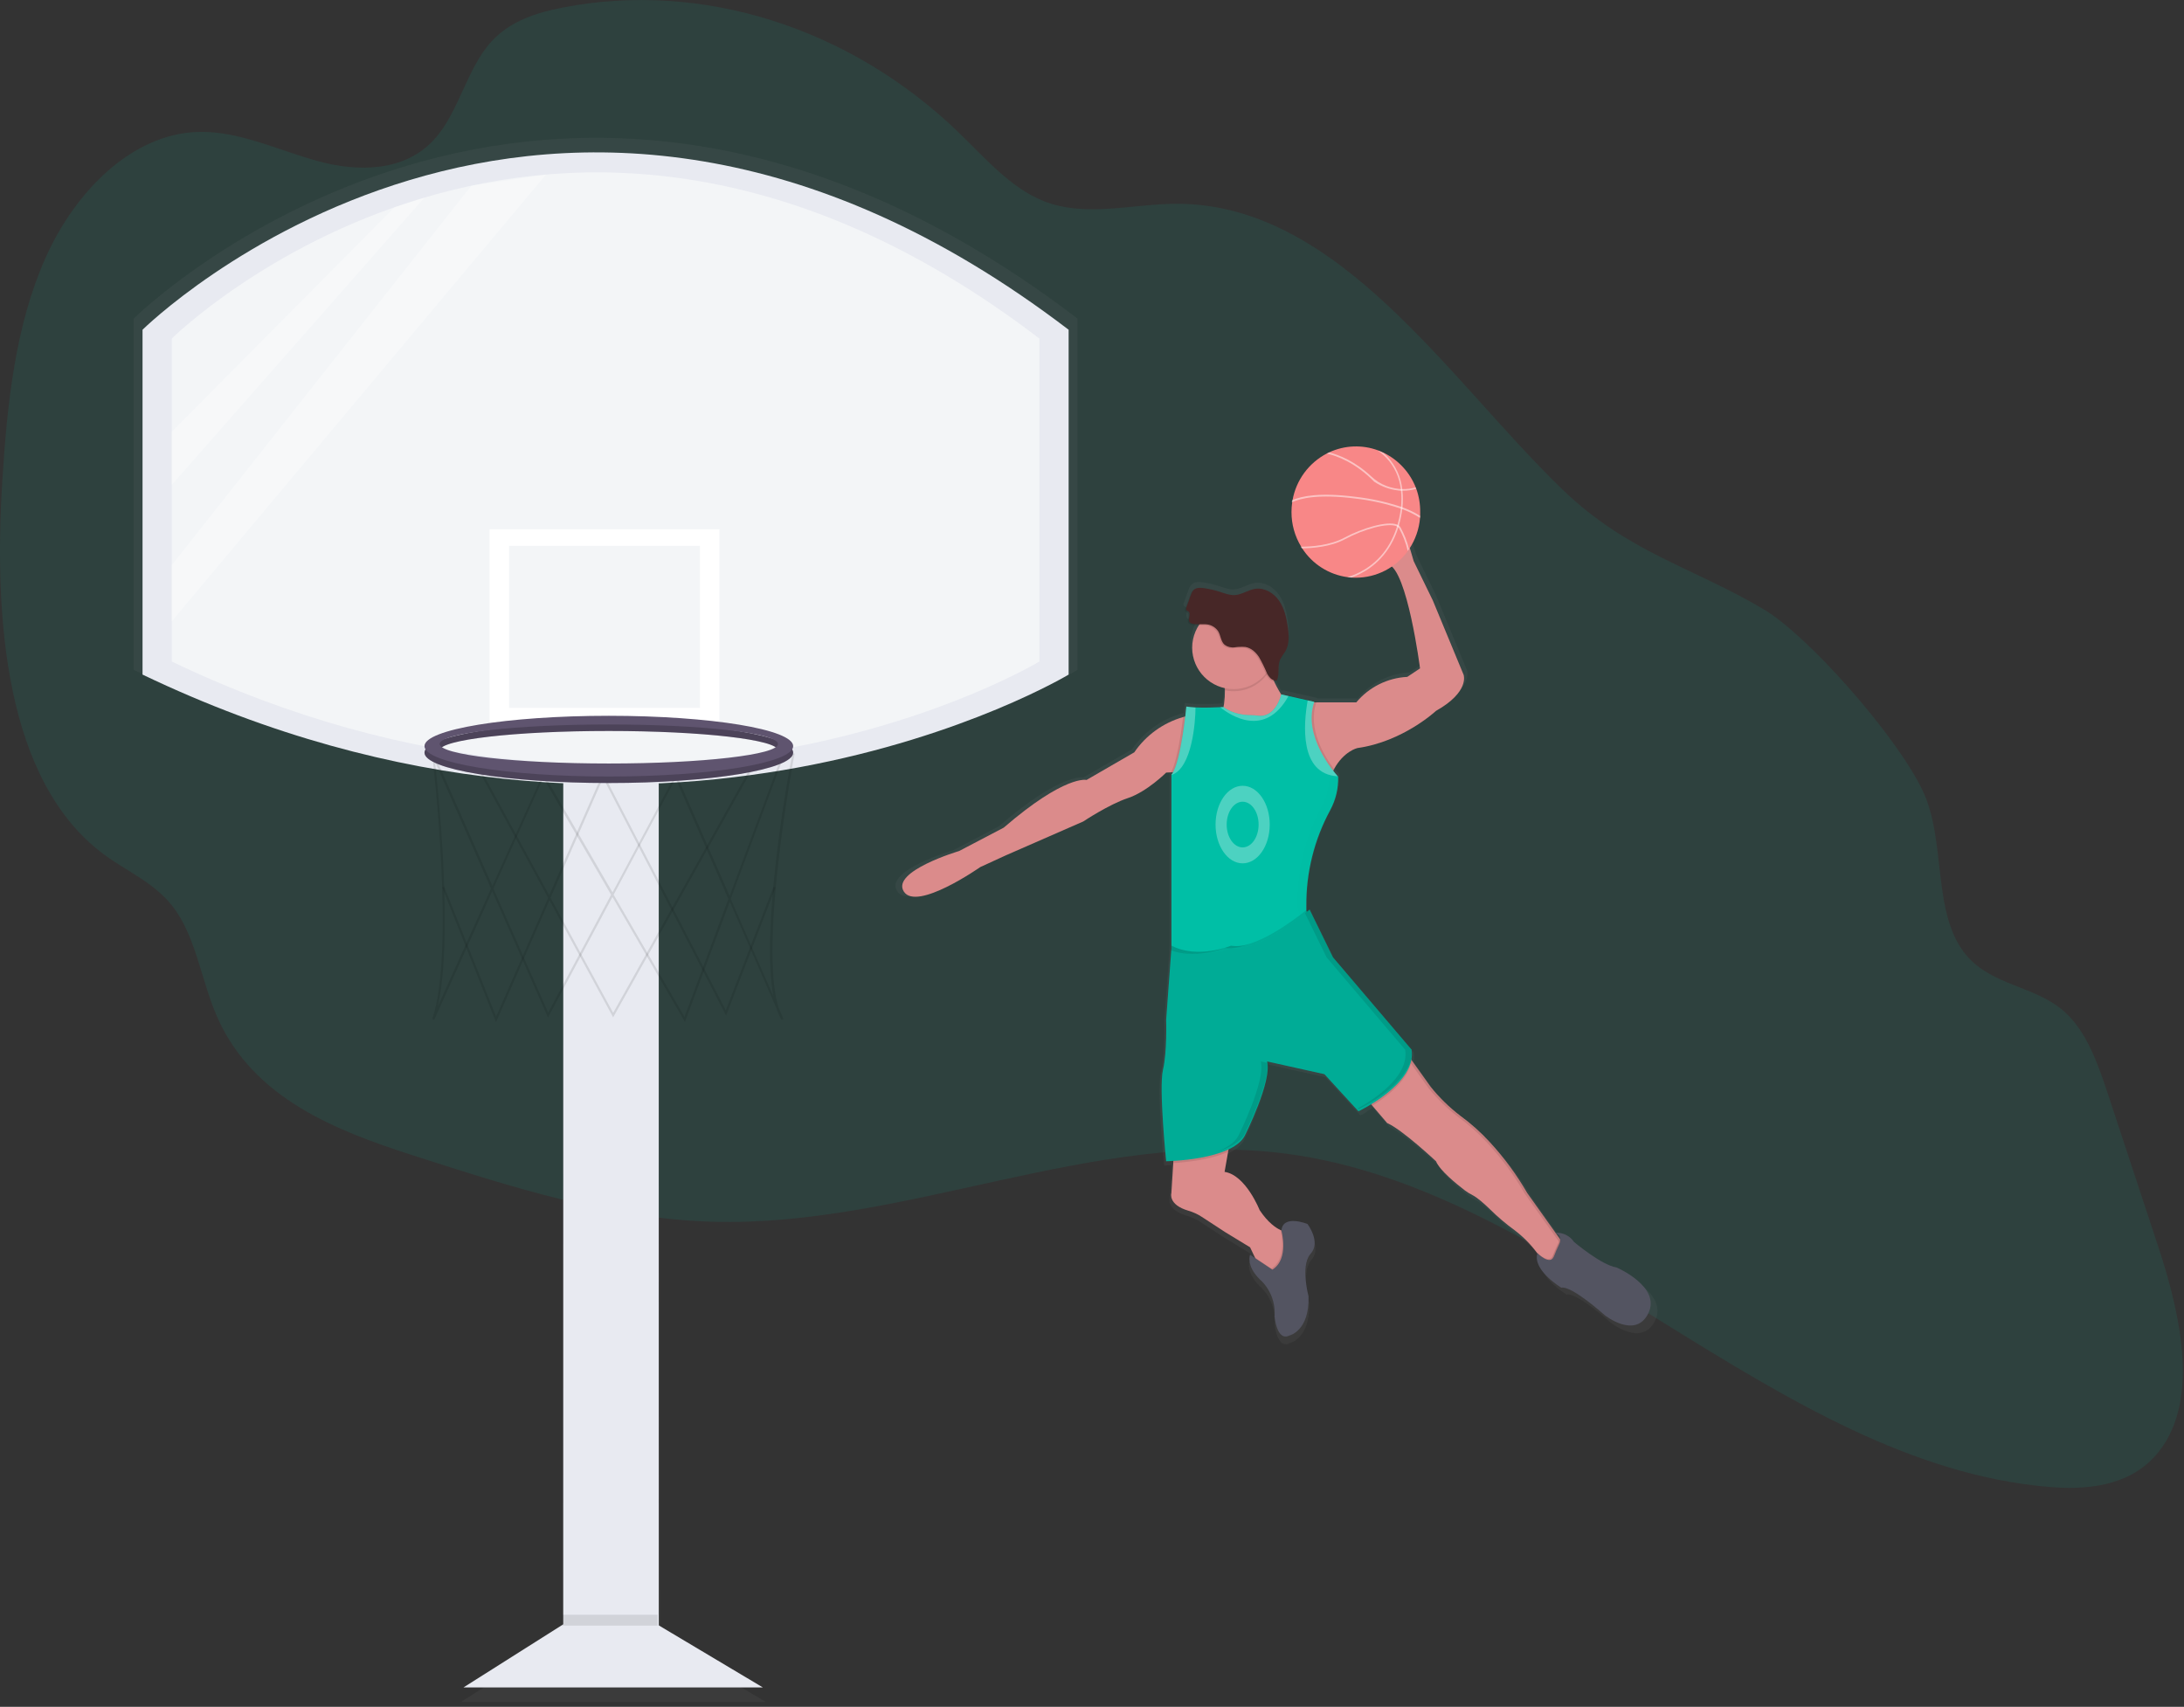 <svg xmlns="http://www.w3.org/2000/svg" width="1007" height="787" fill="none" viewBox="0 0 1007 787"><rect x="0" y="0" width="1007" height="787" fill="#333333" stroke="none"/><g clip-path="url(#clip0)"><path fill="#00BFA6" d="M886.29 364.07C897.73 387.56 890.45 421.26 906.65 440.46C918.53 454.54 938.25 454.46 951.72 466.34C962.2 475.61 967.42 490.78 972.17 505.18L995.25 575.18C1005.76 607.06 1014.74 648.1 993.57 671.47C980.88 685.47 961.71 687.06 944.38 685.57C818.95 674.78 718.06 548.28 593.06 531.95C504.71 520.4 417.42 565.84 328.56 563.33C281.56 562 235.67 547.33 190.32 532.69C155.44 521.46 116.73 506.69 100.1 468.83C92.67 451.91 90.36 431.47 79.32 417.56C70.86 406.89 58.63 401.84 48.12 394.11C2.34 360.4 -2.91 285 1.08 221.51C3.29 186.29 7.03 150.23 20.96 118.97C34.89 87.71 61.1 61.86 91.02 60.84C109.94 60.19 128.02 69.21 146.43 74.25C164.84 79.29 186.43 79.44 200.25 64.25C211.59 51.78 215.15 31.75 226.49 19.25C235.32 9.54 247.64 5.77 259.55 3.46C323.6 -8.96 391.83 12.6 442.06 61.12C454.27 72.91 465.9 86.51 480.82 92.56C500.69 100.61 522.41 93.79 543.42 93.96C617.54 94.56 667.81 174.78 720.05 225.35C750.59 254.92 780.13 261.29 813.27 280.99C833.78 293.19 873.92 338.68 886.29 364.07Z" opacity=".1"/><path fill="url(#paint0_linear)" d="M304.19 356.78H259.35V766.42H304.19V356.78Z"/><path fill="url(#paint1_linear)" d="M353.1 784.76H212.47L262.41 753.17H300.11L353.1 784.76Z"/><path fill="url(#paint2_linear)" d="M61.66 146.87C61.66 146.87 251.22 -40.6 496.78 146.87V308.87C496.78 308.87 304.19 425.04 61.67 308.87L61.66 146.87Z"/><path fill="url(#paint3_linear)" d="M75.42 150.99C75.42 150.99 252.97 -24.65 483.02 150.99V302.77C483.02 302.77 302.61 411.59 75.42 302.77V150.99Z"/><path fill="url(#paint4_linear)" d="M332.71 240.62H224.7V332.33H332.71V240.62Z"/><path fill="url(#paint5_linear)" d="M323.54 248.4H233.87V324.54H323.54V248.4Z"/><g opacity=".1"><path fill="url(#paint6_linear)" d="M316.51 472.1L282.44 413.4L252.22 470.04L226 410.68L198.72 471.12L197.77 470.74C208.77 438.62 197.86 347.57 197.77 346.65L197.35 343.24L226.03 408.17L249.94 355.17L282.47 411.24L312.22 355.4L337.42 412.91L361.88 347.14L368 345.92L367.86 346.66C367.68 347.6 350.97 435.66 360.47 465.52L362.73 470.68L361.83 471.15C360.853 469.483 360.074 467.708 359.51 465.86L337.51 415.63L316.51 472.1ZM283 412.31L316.3 469.72L336.91 414.31L312.13 357.76L283 412.31ZM226.52 409.4L252.22 467.71L281.8 412.33L249.99 357.4L226.52 409.4ZM199.1 349.84C200.84 365.52 207.61 432.41 200.45 464.69L225.45 409.4L199.1 349.84ZM338.02 414.29L358.09 460.09C351.99 427.49 365.09 355.98 366.73 347.24L362.66 348.05L338.02 414.29Z" opacity=".1"/></g><g opacity=".1"><path fill="url(#paint7_linear)" d="M227.74 472.23L202.46 408.94L203.41 408.56L227.79 469.56L252.22 413.81L219.65 353.97L220.54 353.48L252.73 412.63L277.14 356.95H277.44L349.92 350.1L282.78 469.93L252.85 414.93L227.74 472.23ZM253.37 413.76L282.79 467.82L348.1 351.27L277.86 357.91L253.37 413.76Z" opacity=".1"/></g><g opacity=".1"><path fill="url(#paint8_linear)" d="M335.84 469.09L335.32 468.09L275.2 351.92L276.11 351.45L335.71 466.61L358.11 408.57L359.06 408.94L335.84 469.09Z" opacity=".1"/></g><path fill="url(#paint9_linear)" d="M280.75 331.31C232.91 331.31 194.14 337.7 194.14 345.58C194.14 353.46 232.92 359.85 280.75 359.85C328.58 359.85 367.36 353.46 367.36 345.58C367.36 337.7 328.58 331.31 280.75 331.31ZM280.75 353.73C236.85 353.73 201.27 349.62 201.27 344.56C201.27 339.5 236.85 335.4 280.75 335.4C324.65 335.4 360.22 339.49 360.22 344.56C360.22 349.63 324.64 353.73 280.75 353.73V353.73Z"/><g opacity=".2"><path fill="url(#paint10_linear)" d="M280.75 331.31C232.91 331.31 194.14 337.7 194.14 345.58C194.14 353.46 232.92 359.85 280.75 359.85C328.58 359.85 367.36 353.46 367.36 345.58C367.36 337.7 328.58 331.31 280.75 331.31ZM280.75 353.73C236.85 353.73 201.27 349.62 201.27 344.56C201.27 339.5 236.85 335.4 280.75 335.4C324.65 335.4 360.22 339.49 360.22 344.56C360.22 349.63 324.64 353.73 280.75 353.73V353.73Z" opacity=".2"/></g><path fill="url(#paint11_linear)" d="M280.75 328.26C232.91 328.26 194.14 334.65 194.14 342.53C194.14 350.41 232.92 356.8 280.75 356.8C328.58 356.8 367.36 350.41 367.36 342.53C367.36 334.65 328.58 328.26 280.75 328.26ZM280.75 350.68C236.85 350.68 201.27 346.57 201.27 341.51C201.27 336.45 236.86 332.34 280.75 332.34C324.64 332.34 360.22 336.4 360.22 341.5C360.22 346.6 324.64 350.67 280.75 350.67V350.68Z"/><path fill="#E8EAF1" d="M303.72 358.04H259.72V760.04H303.72V358.04Z"/><path fill="#E8EAF1" d="M351.72 778.04H213.72L262.72 747.04H299.72L351.72 778.04Z"/><path fill="#E8EAF1" d="M65.72 152.04C65.72 152.04 251.72 -31.96 492.72 152.04V311.04C492.72 311.04 303.72 425.04 65.72 311.04V152.04Z"/><path fill="#F3F5F7" d="M79.22 156.09C79.22 156.09 253.46 -16.28 479.22 156.09V305.03C479.22 305.03 302.22 411.82 79.22 305.03V156.09Z"/><path fill="#fff" d="M331.72 244.04H225.72V334.04H331.72V244.04Z"/><path fill="#F3F5F7" d="M322.72 251.68H234.72V326.4H322.72V251.68Z"/><path fill="#000" d="M315.82 471.21L282.38 413.57L252.67 469.18L226.94 410.93L200.22 470.25L199.29 469.88C210.13 438.35 199.38 349 199.29 348.1L198.88 344.75L227.03 408.47L250.5 356.47L282.42 411.47L311.69 356.67L336.42 413.11L360.42 348.56L366.42 347.36L366.28 348.09C366.1 349.02 349.7 435.43 359.03 464.74L361.25 469.8L360.36 470.26C359.4 468.625 358.635 466.883 358.08 465.07L336.48 415.77L315.82 471.21ZM282.94 412.53L315.62 468.87L335.84 414.5L311.53 359L282.94 412.53ZM227.5 409.71L252.76 466.91L281.76 412.56L250.51 358.68L227.5 409.71ZM200.59 351.26C202.3 366.64 208.94 432.26 201.91 463.97L226.4 409.71L200.59 351.26ZM336.92 414.47L356.61 459.4C350.61 427.4 363.47 357.23 365.09 348.66L361.09 349.46L336.92 414.47Z" opacity=".1"/><path fill="#000" d="M228.7 471.34L203.89 409.23L204.82 408.86L228.75 468.75L252.75 414.01L220.75 355.29L221.63 354.81L253.22 412.81L277.22 358.17H277.51L348.64 351.45L282.71 469.08L253.34 415.08L228.7 471.34ZM253.85 413.96L282.72 467.01L346.82 352.63L277.89 359.14L253.85 413.96Z" opacity=".1"/><path fill="#000" d="M334.79 468.26L334.27 467.27L275.27 353.27L276.16 352.81L334.65 465.82L356.64 408.86L357.57 409.22L334.79 468.26Z" opacity=".1"/><path fill="#5F546F" d="M280.72 333.04C233.78 333.04 195.72 339.31 195.72 347.04C195.72 354.77 233.78 361.04 280.72 361.04C327.66 361.04 365.72 354.77 365.72 347.04C365.72 339.31 327.66 333.04 280.72 333.04ZM280.72 355.04C237.64 355.04 202.72 351.04 202.72 346.04C202.72 341.04 237.64 337.04 280.72 337.04C323.8 337.04 358.72 341.04 358.72 346.04C358.72 351.04 323.8 355.04 280.72 355.04Z"/><path fill="#000" d="M280.72 333.04C233.78 333.04 195.72 339.31 195.72 347.04C195.72 354.77 233.78 361.04 280.72 361.04C327.66 361.04 365.72 354.77 365.72 347.04C365.72 339.31 327.66 333.04 280.72 333.04ZM280.72 355.04C237.64 355.04 202.72 351.04 202.72 346.04C202.72 341.04 237.64 337.04 280.72 337.04C323.8 337.04 358.72 341.04 358.72 346.04C358.72 351.04 323.8 355.04 280.72 355.04Z" opacity=".2"/><path fill="#5F546F" d="M280.72 330.04C233.78 330.04 195.72 336.31 195.72 344.04C195.72 351.77 233.78 358.04 280.72 358.04C327.66 358.04 365.72 351.77 365.72 344.04C365.72 336.31 327.66 330.04 280.72 330.04ZM280.72 352.04C237.64 352.04 202.72 348.04 202.72 343.04C202.72 338.04 237.64 334.04 280.72 334.04C323.8 334.04 358.72 338.04 358.72 343.04C358.72 348.04 323.8 352.04 280.72 352.04Z"/><path fill="url(#paint12_linear)" d="M748.22 587.4C741.22 586.4 728.28 575.4 728.28 575.4C727.342 573.997 726.059 572.859 724.555 572.094C723.051 571.329 721.376 570.962 719.69 571.03L706.84 552.96C701.859 544.4 695.95 536.415 689.22 529.15C688.12 527.93 686.983 526.747 685.81 525.6C682.344 522.154 678.62 518.978 674.67 516.1C672.071 514.162 669.618 512.036 667.33 509.74C665.215 507.633 663.212 505.417 661.33 503.1L652.39 490.58L651.79 489.73C652.018 488.507 652.079 487.259 651.97 486.02C651.97 485.73 651.91 485.44 651.87 485.15L614.97 441.77L603.97 419.33C603.84 419.44 603.4 419.81 602.71 420.33L602.51 419.76V419.5V417.61C602.454 402.077 606.309 386.781 613.72 373.13C616.209 368.547 617.512 363.415 617.51 358.2C617.51 357.78 617.51 357.36 617.51 356.94L617.32 356.73C616.97 356.34 616.17 355.44 615.14 354.11C615.27 353.85 615.41 353.58 615.54 353.33C620.12 344.91 626.49 343.47 626.49 343.47C647.93 340.47 663.39 326.02 663.39 326.02C679.39 317.02 676.39 309.02 676.39 309.02L661.93 274.12L652.93 255.67L650.44 247.19C649.624 241.549 648.472 235.963 646.99 230.46C644.86 222.34 634.25 220.03 629.13 226.68C629.01 226.84 628.88 227.01 628.76 227.19C626.493 230.466 625.53 234.47 626.059 238.418C626.588 242.367 628.571 245.976 631.62 248.54C636.62 252.8 640.97 257.17 640.97 257.17C649.97 259.66 655.97 306.03 655.97 306.03L649.97 310.03C645.369 310.269 640.867 311.458 636.748 313.523C632.629 315.589 628.983 318.485 626.04 322.03H607.22C607.22 321.95 607.27 321.87 607.3 321.78L604.18 321.08L595.18 319.08L591.85 318.33L591.8 318.54L590.86 318.33V318.46C589.596 316.457 588.46 314.376 587.46 312.23C587.728 312.27 588.001 312.27 588.27 312.23C588.34 312.08 588.4 311.93 588.45 311.78H588.77C590.16 308.78 588.96 305.03 590.3 301.97C591.023 300.679 591.825 299.433 592.7 298.24C594.7 294.79 594.46 290.47 593.87 286.51C593.23 282.25 592.25 277.9 589.8 274.35C587.35 270.8 583.12 268.2 578.8 268.76C575.4 269.21 572.42 271.54 569 271.76C566.58 271.9 564.26 270.95 562 270.21C559.525 269.413 556.986 268.834 554.41 268.48C552.7 268.24 550.69 268.21 549.54 269.48L549.44 269.61C549.295 269.721 549.161 269.844 549.04 269.98C548.588 270.544 548.249 271.189 548.04 271.88L545.83 277.97C545.716 278.177 545.656 278.409 545.656 278.645C545.656 278.881 545.716 279.113 545.83 279.32C546.03 279.57 546.38 279.64 546.65 279.81C548.4 280.94 546.05 283.73 547.5 285.1C548.37 285.92 550.23 286.01 552.07 286C550.396 288.638 549.382 291.64 549.115 294.753C548.848 297.866 549.335 300.997 550.535 303.882C551.735 306.767 553.613 309.32 556.009 311.325C558.405 313.329 561.249 314.727 564.3 315.4C564.3 315.73 564.3 316.06 564.3 316.4C564.348 319.037 564.14 321.673 563.68 324.27V324.27L562.22 324.4C559.79 324.53 554.88 324.72 550.59 324.52C549.153 324.463 547.721 324.326 546.3 324.11C546.3 324.11 546.13 325.93 545.8 328.72L544.8 329C535.474 331.68 527.375 337.529 521.9 345.54L499.46 358.54C499.46 358.54 489.46 356.05 460.57 380.98L439.63 391.98C439.63 391.98 407.64 401.4 413.62 410.86C419.6 420.32 449.52 399.4 449.52 399.4L461.52 393.92L497.92 377.92C497.92 377.92 509.92 369.92 518.86 366.92C527.8 363.92 536.81 354.92 536.81 354.92L539.06 354.8L540.06 354.74C539.911 355.009 539.747 355.269 539.57 355.52C539.48 355.66 539.38 355.79 539.28 355.91V436.18L539.12 438.41H539.19L536.79 471.06C536.79 471.06 537.29 486.06 535.29 494.49C533.29 502.92 536.79 537.37 536.79 537.37C536.79 537.37 538.1 537.37 540.23 537.22L540.17 538.22L539.29 552.33C539.29 552.33 537.61 557.77 547.29 560.6C549.507 561.242 551.616 562.209 553.55 563.47L564.71 570.78L576.18 577.78L578.5 582.65L578.61 582.89L576.17 581.4C576.17 581.4 574.17 586.4 580.66 592.87C583.09 595.044 584.986 597.75 586.2 600.776C587.414 603.803 587.914 607.069 587.66 610.32C587.66 610.32 588.66 622.32 594.66 619.32C594.66 619.32 604.13 617.32 603.66 600.87C603.66 600.87 599.88 587.17 604.28 581.38C604.4 581.22 604.527 581.067 604.66 580.92C609.66 575.44 603.16 566.92 603.16 566.92C603.16 566.92 591.61 562.26 590.96 570L590.48 569.79C588.4 568.79 584.67 566.36 580.72 560.44C580.72 560.44 574.24 543.99 564.27 542.49L565.94 533.02L566.13 531.93C569.56 530.31 572.34 528.22 573.74 525.53L573.8 525.41V525.36V525.29V525.22V525.15L573.85 525.05V524.97L573.9 524.86L573.96 524.74V524.64L574.03 524.5L574.22 524.4L574.29 524.25L574.35 524.12L574.43 523.95L574.5 523.81L574.58 523.64L574.67 523.46L574.74 523.32L574.84 523.11L574.91 522.97L575.34 522.04L575.4 521.92L575.52 521.66L575.61 521.47L575.74 521.18L575.82 521.01L575.97 520.67L576.03 520.53L576.19 520.18L576.27 520.01L576.43 519.65L576.5 519.49L576.67 519.11L576.74 518.96L576.92 518.56L576.98 518.41L577.16 517.99L577.22 517.85L577.42 517.4V517.32C580.61 509.9 584.62 499.23 584.42 492.91C584.446 492.407 584.446 491.903 584.42 491.4H584.3V491.3C584.3 491.09 584.22 490.89 584.16 490.7L611.08 496.7L627.08 514.15H627.15H627.21H627.28H627.36H627.44L627.54 514.1H627.63L627.76 514.04L627.86 513.99L628 513.92L628.12 513.86L628.29 513.77L628.4 513.71L628.59 513.61L628.71 513.54L628.91 513.44L629.05 513.36L629.27 513.24L629.41 513.17L629.64 513.04L629.8 512.95L630.05 512.81L630.22 512.4L630.5 512.24L630.65 512.16L630.94 512L631.11 511.9L631.41 511.73L631.57 511.63L631.89 511.44L632.06 511.34L632.39 511.14L632.55 511.04L632.9 510.83H632.96L633.52 511.48L640.52 519.6C647.52 522.6 663.46 537.55 663.46 537.55C665.3 541.96 673.09 548.26 677.07 551.28C678.208 552.121 679.416 552.864 680.68 553.5C682.86 554.63 685.93 557.32 688.74 560.04C692.407 563.664 696.341 567.007 700.51 570.04C704.365 572.979 707.794 576.439 710.7 580.32V580.32L711.04 580.76C708.66 588.76 722.28 596.89 722.28 596.89C727.28 595.89 742.72 609.89 742.72 609.89C742.72 609.89 757.18 621.36 763.16 608.89C769.14 596.42 748.22 587.4 748.22 587.4ZM721.8 574.04L719.8 571.21C720.343 571.466 720.81 571.858 721.155 572.349C721.501 572.84 721.713 573.412 721.77 574.01L721.8 574.04Z"/><path fill="#DB8B8B" d="M597.45 329.25C597.45 329.25 547 358.64 557.78 341.98C562.442 334.963 564.882 326.704 564.78 318.28C564.778 315.53 564.408 312.792 563.68 310.14L584.74 300.34C584.375 303.225 584.635 306.154 585.5 308.93C588.45 319.35 597.45 329.25 597.45 329.25Z"/><path fill="#000" d="M585.47 308.94C583.471 312.511 580.38 315.346 576.65 317.029C572.921 318.712 568.75 319.154 564.75 318.29C564.748 315.54 564.378 312.802 563.65 310.15L584.71 300.35C584.345 303.235 584.604 306.164 585.47 308.94V308.94Z" opacity=".1"/><path fill="#DB8B8B" d="M568.8 317.74C579.349 317.74 587.9 309.189 587.9 298.64C587.9 288.091 579.349 279.54 568.8 279.54C558.252 279.54 549.7 288.091 549.7 298.64C549.7 309.189 558.252 317.74 568.8 317.74Z"/><path fill="#000" d="M556.59 288.48C558.436 288.858 560.065 289.932 561.14 291.48C562.4 293.48 562.37 296.22 564.14 297.78C565.476 298.767 567.145 299.191 568.79 298.96C570.415 298.724 572.062 298.667 573.7 298.79C576.35 299.22 578.52 301.18 579.99 303.42C581.327 305.743 582.516 308.148 583.55 310.62C583.973 311.601 584.577 312.493 585.33 313.25C585.71 313.625 586.174 313.906 586.683 314.069C587.192 314.233 587.732 314.274 588.26 314.19C589.63 311.19 588.45 307.55 589.76 304.56C590.468 303.293 591.253 302.071 592.11 300.9C594.11 297.51 593.84 293.27 593.25 289.38C592.62 285.19 591.66 280.92 589.25 277.44C586.84 273.96 582.69 271.44 578.49 271.95C575.15 272.39 572.22 274.68 568.86 274.88C566.49 275.02 564.2 274.09 561.94 273.36C559.511 272.577 557.018 272.008 554.49 271.66C552.81 271.43 550.84 271.39 549.71 272.66C549.261 273.21 548.921 273.842 548.71 274.52L546.54 280.52C546.428 280.724 546.369 280.952 546.369 281.185C546.369 281.417 546.428 281.646 546.54 281.85C546.74 282.09 547.08 282.16 547.34 282.34C549.06 283.45 546.75 286.19 548.17 287.54C549.59 288.89 554.6 288.01 556.59 288.48Z" opacity=".1"/><path fill="#472727" d="M557.08 287.99C558.926 288.368 560.555 289.442 561.63 290.99C562.89 292.99 562.86 295.73 564.63 297.29C565.966 298.277 567.635 298.701 569.28 298.47C570.906 298.234 572.552 298.177 574.19 298.3C576.84 298.73 579.01 300.69 580.48 302.93C581.817 305.253 583.006 307.658 584.04 310.13C584.463 311.111 585.067 312.003 585.82 312.76C586.201 313.135 586.664 313.416 587.173 313.579C587.682 313.743 588.222 313.784 588.75 313.7C590.12 310.7 588.94 307.06 590.25 304.07C590.959 302.803 591.743 301.581 592.6 300.41C594.6 297.02 594.33 292.78 593.74 288.89C593.11 284.7 592.15 280.43 589.74 276.95C587.33 273.47 583.18 270.95 578.98 271.46C575.64 271.9 572.71 274.19 569.35 274.39C566.98 274.53 564.69 273.6 562.43 272.87C560.001 272.087 557.508 271.518 554.98 271.17C553.3 270.94 551.33 270.9 550.2 272.17C549.751 272.72 549.412 273.352 549.2 274.03L547.03 280.03C546.918 280.234 546.859 280.462 546.859 280.695C546.859 280.928 546.918 281.156 547.03 281.36C547.23 281.6 547.57 281.67 547.83 281.85C549.55 282.96 547.24 285.7 548.66 287.05C550.08 288.4 555.09 287.52 557.08 287.99Z"/><path fill="#DB8B8B" d="M662.1 327.78C662.1 327.78 646.92 341.98 625.86 344.92C625.86 344.92 619.6 346.34 615.1 354.61C613.46 357.718 612.297 361.056 611.65 364.51L589.05 326.22L587.65 323.85H625.36C628.255 320.374 631.839 317.536 635.885 315.514C639.931 313.492 644.352 312.329 648.87 312.1L654.75 308.18C654.75 308.18 648.87 262.63 640.06 260.18C640.06 260.18 635.76 255.88 630.87 251.7C627.868 249.18 625.915 245.629 625.396 241.744C624.876 237.86 625.826 233.921 628.06 230.7C628.18 230.53 628.3 230.36 628.43 230.2C633.43 223.67 643.88 225.94 645.98 233.92C647.438 239.341 648.57 244.844 649.37 250.4L651.82 258.73L660.64 276.85L674.84 311.13C674.84 311.13 677.77 318.97 662.1 327.78Z"/><path fill="#DB8B8B" d="M549.45 329.74L546.51 355.74L539.9 356.11L537.69 356.23C537.69 356.23 528.87 365.05 520.06 367.98C511.25 370.91 499.49 378.76 499.49 378.76L463.74 394.4L451.99 399.79C451.99 399.79 422.6 420.4 416.72 411.05C410.84 401.7 442.22 392.4 442.22 392.4L462.79 381.62C491.2 357.13 500.99 359.62 500.99 359.62L522.99 346.89C528.366 339.021 536.32 333.274 545.48 330.64C546.779 330.243 548.106 329.942 549.45 329.74V329.74Z"/><path fill="#000" d="M615.1 354.61C613.46 357.718 612.297 361.056 611.65 364.51L589.05 326.22C589.589 325.473 590.06 324.68 590.46 323.85C591.038 322.677 591.494 321.447 591.82 320.18L595.09 320.92L603.94 322.92L607.01 323.61C607.01 323.69 606.95 323.77 606.93 323.85C602.81 335.95 610.58 348.62 615.1 354.61Z" opacity=".1"/><path fill="#000" d="M549.45 329.74L546.51 355.74L539.9 356.11C542.71 351.11 544.62 337.87 545.49 330.68C546.785 330.27 548.109 329.956 549.45 329.74V329.74Z" opacity=".1"/><path fill="#00BFA6" d="M613.32 373.57C605.972 387.106 602.187 402.289 602.32 417.69V419.61V419.86C602.32 419.86 607.71 434.55 602.32 434.55C596.93 434.55 597.42 441.9 590.57 443.37C583.72 444.84 559.71 455.12 552.37 450.72C545.03 446.32 540.13 437.01 540.13 437.01V357.17C540.23 357.05 540.33 356.92 540.42 356.78C544.65 350.78 546.99 325.78 546.99 325.78C548.388 325.995 549.797 326.132 551.21 326.19C555.42 326.39 560.21 326.19 562.63 326.07L564.13 325.98C568.36 329.29 574.13 329.77 576.99 329.77C577.994 329.774 578.996 329.847 579.99 329.99C588.26 331.15 590.78 320.16 590.78 320.16L594.05 320.9L602.9 322.9L605.97 323.59C600.46 339.2 614.97 355.89 616.8 357.91L616.99 358.12C617.146 363.503 615.88 368.832 613.32 373.57Z"/><path fill="#fff" d="M551.22 326.23C551.22 332.72 549.67 354.23 540.15 357.34V357.17C540.25 357.05 540.35 356.92 540.44 356.78C544.67 350.78 547.01 325.78 547.01 325.78C548.404 326.008 549.809 326.158 551.22 326.23Z" opacity=".3"/><path fill="#fff" d="M616.85 357.94C598.93 357.02 601.05 333.58 602.95 322.94L606.02 323.63C600.51 339.23 615.01 355.92 616.85 357.94Z" opacity=".3"/><g opacity=".1"><path fill="#000" d="M617.04 358.64C617.035 358.589 617.014 358.542 616.979 358.504C616.945 358.466 616.9 358.44 616.85 358.43C612.85 357.43 617.29 358.88 612.85 357.43C612.68 357.37 613.09 356.7 613.09 356.7C613.225 362.077 611.942 367.396 609.37 372.12C602.022 385.656 598.237 400.839 598.37 416.24V418.16V418.4C598.37 418.4 603.76 433.09 598.37 433.09C592.98 433.09 593.47 440.44 586.62 441.91C580.34 443.26 559.69 451.99 550.62 450.06C551.18 450.47 551.75 450.86 552.34 451.21C559.69 455.62 583.69 445.33 590.54 443.86C597.39 442.39 596.91 435.04 602.29 435.04C607.67 435.04 602.29 420.35 602.29 420.35V420.1V418.18C602.157 402.779 605.942 387.596 613.29 374.06C615.873 369.338 617.166 364.02 617.04 358.64V358.64Z" opacity=".1"/><path fill="#000" d="M565.32 327.02C565.09 326.86 564.85 326.69 564.63 326.52H564.11C564.51 326.72 564.92 326.87 565.32 327.02Z" opacity=".1"/></g><path fill="#DB8B8B" d="M719.89 572.18L714.02 585.4C712.344 582.644 710.508 579.99 708.52 577.45V577.45C705.669 573.641 702.303 570.246 698.52 567.36C694.426 564.382 690.562 561.099 686.96 557.54C684.2 554.87 681.18 552.22 679.04 551.11C677.797 550.486 676.609 549.757 675.49 548.93C671.59 545.93 663.93 539.78 662.12 535.45C662.12 535.45 646.45 520.76 639.59 517.82L632.75 509.82L624.89 500.65L644.97 480.57L650.88 488.84L659.67 501.14C663.646 506.081 668.195 510.532 673.22 514.4C678.227 518.031 682.85 522.163 687.02 526.73C693.594 533.879 699.362 541.73 704.22 550.14L716.85 567.89L716.94 568.03L718.94 570.82L719.89 572.18Z"/><path fill="#DB8B8B" d="M595.49 573.65L587.65 592.26L581.29 585.4L578.67 579.9L576.39 575.11L565.12 568.25L554.12 561.07C552.22 559.832 550.148 558.882 547.97 558.25C538.46 555.47 540.1 550.13 540.1 550.13L540.97 536.27L541.57 526.62L567.57 523.68L566.27 531.03L564.63 540.33C574.43 541.8 580.79 557.96 580.79 557.96C584.66 563.77 588.33 566.18 590.38 567.14C590.914 567.41 591.478 567.614 592.06 567.75L595.49 573.65Z"/><path fill="#000" d="M716.94 568.04L716.71 567.91H716.85L716.94 568.04Z" opacity=".1"/><path fill="#000" d="M719.89 572.18L714.02 585.4C712.344 582.644 710.508 579.99 708.52 577.45C709.42 578.31 714.45 582.89 716.06 578.71C716.677 577.005 717.388 575.336 718.19 573.71C718.687 572.844 718.94 571.859 718.92 570.86L719.89 572.18Z" opacity=".1"/><path fill="#000" d="M719.41 571.31L717.41 568.52L717.32 568.38L704.69 550.63C699.822 542.225 694.044 534.381 687.46 527.24C683.29 522.672 678.666 518.541 673.66 514.91C668.635 511.042 664.086 506.591 660.11 501.65L651.35 489.4L645.44 481.13L644.58 481.99L649.87 489.4L658.66 501.7C662.642 506.627 667.193 511.065 672.22 514.92C677.226 518.551 681.85 522.682 686.02 527.25C692.592 534.39 698.36 542.23 703.22 550.63L715.87 568.4L715.96 568.54L717.96 571.33L718.96 572.69L713.7 584.53C714.25 585.4 714.56 585.91 714.56 585.91L720.44 572.69L719.41 571.31Z" opacity=".1"/><path fill="#000" d="M595.49 573.65L587.65 592.26L581.29 585.4L578.67 579.9L586.19 584.9C593.58 580.28 590.73 568.47 590.39 567.15C590.924 567.419 591.488 567.624 592.07 567.76L595.49 573.65Z" opacity=".1"/><path fill="#535461" d="M590.84 567.53C590.84 567.53 594.51 580.53 586.68 585.41L576.39 578.55C576.39 578.55 574.39 583.45 580.8 589.82C583.185 591.957 585.044 594.615 586.234 597.588C587.423 600.561 587.912 603.768 587.66 606.96C587.66 606.96 588.66 618.71 594.52 615.78C594.52 615.78 603.83 613.78 603.34 597.66C603.34 597.66 599.63 584.21 603.95 578.52C604.07 578.367 604.193 578.217 604.32 578.07C609.22 572.68 602.85 564.36 602.85 564.36C602.85 564.36 591.33 559.7 590.84 567.53Z"/><path fill="#000" d="M602.35 434.56C596.96 434.56 597.45 441.91 590.6 443.38C583.75 444.85 559.74 455.13 552.4 450.73C545.06 446.33 540.16 437.02 540.16 437.02V436.02C552.4 442.39 567.59 436.02 567.59 436.02C578.41 438.1 597.02 423.91 602.36 419.6V419.85C602.36 419.85 607.73 434.56 602.35 434.56Z" opacity=".1"/><path fill="#000" d="M541.61 526.63L567.61 523.69L566.31 531.04C558.26 534.78 546.67 535.93 541.05 536.28L541.61 526.63Z" opacity=".1"/><path fill="#000" d="M650.86 488.86C649.63 497.86 639.57 505.59 632.73 509.86L624.87 500.69L644.95 480.61L650.86 488.86Z" opacity=".1"/><path fill="#00BFA6" d="M567.57 437C567.57 437 552.39 443.37 540.14 437L537.69 470.31C537.69 470.31 538.18 485 536.22 493.31C534.26 501.62 537.69 535.43 537.69 535.43C537.69 535.43 568.06 534.94 573.93 523.68C573.93 523.68 586.66 498.21 584.22 489.4L610.67 495.28L626.35 512.4C626.35 512.4 653.29 499.67 650.84 483.99L614.59 441.4L603.82 419.4C603.82 419.4 580.31 439.45 567.57 437Z"/><path fill="#000" d="M626.35 512.4L610.68 495.26L584.22 489.4C584.28 489.62 584.33 489.85 584.38 490.09C584.461 490.559 584.508 491.034 584.52 491.51C584.93 501.7 573.94 523.69 573.94 523.69C568.06 534.96 537.7 535.44 537.7 535.44C537.7 535.44 534.22 501.66 536.22 493.33C538.22 485 537.69 470.33 537.69 470.33L540.05 438.26L540.14 437.03C543.56 438.752 547.313 439.707 551.14 439.83C556.56 439.986 561.96 439.107 567.05 437.24L567.57 437.03C567.857 437.083 568.15 437.127 568.45 437.16C578.97 438.32 595.84 425.78 601.71 421.11C603.04 420.05 603.81 419.4 603.81 419.4L614.59 441.4L650.83 484.01C650.908 484.5 650.955 484.994 650.97 485.49C651.6 500.49 626.35 512.4 626.35 512.4Z" opacity=".1"/><path fill="#fff" d="M594.1 320.93C583.19 340.64 567.1 329.73 562.64 326.11L564.14 326.02C568.37 329.33 574.14 329.81 577 329.81C578.004 329.814 579.006 329.887 580 330.03C588.27 331.19 590.79 320.2 590.79 320.2L594.1 320.93Z" opacity=".3"/><path fill="#535461" d="M717.22 568.4C718.897 568.306 720.57 568.651 722.073 569.402C723.577 570.152 724.858 571.282 725.79 572.68C725.79 572.68 738.51 583.4 745.36 584.4C745.36 584.4 765.93 593.22 760.05 605.46C754.17 617.7 739.97 606.46 739.97 606.46C739.97 606.46 724.79 592.75 719.89 593.73C719.89 593.73 706.42 585.65 708.89 577.81C708.89 577.81 714.79 583.81 716.57 579.2C717.183 577.495 717.891 575.826 718.69 574.2C719.64 572.32 720.13 569.87 717.22 568.4Z"/><path fill="#000" d="M564.35 437.12C559.23 438.61 548.93 440.6 540.15 436.03L539.99 438.22C550.64 442.09 562.42 437.87 564.35 437.12Z" opacity=".1"/><path fill="#000" d="M575.48 435.4C572.929 436.226 570.223 436.455 567.57 436.07C567.57 436.07 566.49 436.52 564.69 437.07C567.82 437.6 571.58 436.83 575.48 435.4Z" opacity=".1"/><path fill="#000" d="M650.98 485.5C650.51 500.03 626.35 511.45 626.35 511.45L626.01 511.08C632.7 507.41 649.88 496.68 647.9 484.02L611.65 441.4L601.71 421.07C603.04 420.01 603.81 419.36 603.81 419.36L614.59 441.36L650.83 483.97C650.913 484.476 650.964 484.987 650.98 485.5Z" opacity=".1"/><path fill="#000" d="M581.29 489.4C583.74 498.22 571 523.68 571 523.68C569.26 527.01 565.39 529.4 560.79 531.11C566.63 529.37 571.84 526.72 573.94 522.7C573.94 522.7 585.24 500.1 584.5 490.11L581.29 489.4Z" opacity=".1"/><path fill="#fff" d="M572.96 362.31C566.06 362.31 560.47 370.31 560.47 380.19C560.47 390.07 566.06 398.07 572.96 398.07C579.86 398.07 585.45 390.07 585.45 380.19C585.45 370.31 579.86 362.31 572.96 362.31ZM572.96 390.72C568.9 390.72 565.6 386.01 565.6 380.19C565.6 374.37 568.89 369.66 572.96 369.66C577.03 369.66 580.32 374.37 580.32 380.19C580.32 386.01 577.02 390.72 572.96 390.72V390.72Z" opacity=".3"/><path fill="#F88787" d="M654.82 236.13C654.82 236.71 654.82 237.283 654.82 237.85C654.82 238.16 654.82 238.47 654.75 238.77C654.331 243.907 652.61 248.852 649.75 253.14C649.56 253.43 649.36 253.71 649.16 253.99C646.433 257.814 642.833 260.932 638.659 263.085C634.485 265.238 629.857 266.365 625.16 266.37C624.49 266.37 623.82 266.37 623.16 266.3C622.5 266.23 621.93 266.2 621.32 266.12C617.081 265.545 613.016 264.06 609.405 261.766C605.794 259.472 602.722 256.423 600.4 252.83C600.24 252.6 600.09 252.35 599.95 252.12V252.07C597.017 247.271 595.47 241.754 595.48 236.13C595.478 234.631 595.585 233.134 595.8 231.65L595.96 230.65C596.771 226.075 598.626 221.748 601.38 218.005C604.134 214.263 607.713 211.205 611.84 209.07L612.92 208.54C616.43 206.92 620.225 206.01 624.088 205.86C627.951 205.711 631.805 206.326 635.43 207.67C636.374 208.021 637.298 208.422 638.2 208.87V208.87C644.843 212.179 650.031 217.823 652.77 224.72C652.87 224.95 652.95 225.17 653.03 225.4C654.262 228.841 654.869 232.475 654.82 236.13V236.13Z"/><path fill="#fff" d="M652.91 225.4C651.008 225.964 649.034 226.251 647.05 226.25H646.71H645.93C645.45 226.25 644.98 226.19 644.53 226.13C640.641 225.665 636.914 224.295 633.65 222.13V222.13C624.92 213.23 616.37 210.19 611.75 209.13L612.83 208.6C617.37 209.75 624.74 212.6 632.41 219.8C634.388 221.671 636.72 223.126 639.27 224.08C641.022 224.728 642.845 225.168 644.7 225.39C645.1 225.39 645.49 225.47 645.88 225.5H646.67C648.697 225.556 650.721 225.299 652.67 224.74C652.74 224.99 652.83 225.21 652.91 225.4Z" opacity=".5"/><path fill="#fff" d="M654.77 237.85C654.77 238.16 654.77 238.47 654.7 238.77C652.142 237.134 649.408 235.792 646.55 234.77L645.8 234.5C638.985 232.21 631.945 230.655 624.8 229.86C608 227.72 599.62 229.72 595.63 231.62L595.79 230.62C600.11 228.72 608.62 226.99 624.9 229.06C632.04 229.857 639.078 231.396 645.9 233.65L646.65 233.92C649.491 234.931 652.214 236.249 654.77 237.85V237.85Z" opacity=".5"/><path fill="#fff" d="M646.65 233.99C646.65 234.26 646.59 234.53 646.56 234.81C646.386 236.177 646.14 237.607 645.82 239.1C645.573 240.227 645.3 241.31 645 242.35C644.92 242.62 644.84 242.89 644.76 243.15C640.96 255.32 633.23 261.49 627.12 264.57C625.823 265.23 624.487 265.811 623.12 266.31L621.28 266.13C623.199 265.533 625.066 264.777 626.86 263.87C632.86 260.87 640.45 254.74 644.15 242.69C644.23 242.45 644.3 242.2 644.37 241.95C644.65 240.983 644.903 239.983 645.13 238.95C645.456 237.45 645.706 235.983 645.88 234.55C645.88 234.28 645.94 234 645.97 233.73C646.225 231.25 646.225 228.75 645.97 226.27C645.97 226.01 645.92 225.75 645.88 225.5C645.27 220.113 642.934 215.069 639.22 211.12C638.007 209.849 636.666 208.707 635.22 207.71C636.164 208.061 637.088 208.461 637.99 208.91V208.91C638.576 209.423 639.156 209.983 639.73 210.59C643.552 214.701 645.941 219.939 646.54 225.52C646.54 225.77 646.6 226.03 646.63 226.28C646.904 228.842 646.91 231.426 646.65 233.99V233.99Z" opacity=".5"/><path fill="#fff" d="M649.67 253.15C649.48 253.44 649.28 253.72 649.08 254C648.24 250.36 646.894 246.856 645.08 243.59C644.985 243.428 644.867 243.279 644.73 243.15C644.53 242.968 644.304 242.816 644.06 242.7C640.21 240.79 628.71 243.99 620.16 248.61C613.58 252.17 604.97 252.8 600.26 252.84L599.81 252.13V252.08C604.31 252.08 613.15 251.54 619.81 247.94C627.81 243.64 639.71 239.94 644.29 241.94C644.533 242.046 644.764 242.177 644.98 242.33C645.294 242.554 645.56 242.84 645.76 243.17C647.492 246.312 648.807 249.667 649.67 253.15V253.15Z" opacity=".5"/><path fill="#000" d="M303.22 744.54H259.22V749.54H303.22V744.54Z" opacity=".1"/><path fill="#fff" d="M181.88 95.57L79.22 199.04V223.54L195.72 91.1L181.88 95.57Z" opacity=".3"/><path fill="#fff" d="M217.31 85.62L79.22 260.54V286.47L251.76 80.48L217.31 85.62Z" opacity=".3"/></g><defs><linearGradient id="paint0_linear" x1="281.77" x2="281.77" y1="766.42" y2="356.78" gradientUnits="userSpaceOnUse"><stop stop-color="gray" stop-opacity=".25"/><stop offset=".54" stop-color="gray" stop-opacity=".12"/><stop offset="1" stop-color="gray" stop-opacity=".1"/></linearGradient><linearGradient id="paint1_linear" x1="39981.2" x2="39981.2" y1="25543.8" y2="24545.8" gradientUnits="userSpaceOnUse"><stop stop-color="gray" stop-opacity=".25"/><stop offset=".54" stop-color="gray" stop-opacity=".12"/><stop offset="1" stop-color="gray" stop-opacity=".1"/></linearGradient><linearGradient id="paint2_linear" x1="163667" x2="163667" y1="123928" y2="35739.3" gradientUnits="userSpaceOnUse"><stop stop-color="gray" stop-opacity=".25"/><stop offset=".54" stop-color="gray" stop-opacity=".12"/><stop offset="1" stop-color="gray" stop-opacity=".1"/></linearGradient><linearGradient id="paint3_linear" x1="153333" x2="153333" y1="113506" y2="36109" gradientUnits="userSpaceOnUse"><stop stop-color="gray" stop-opacity=".25"/><stop offset=".54" stop-color="gray" stop-opacity=".12"/><stop offset="1" stop-color="gray" stop-opacity=".1"/></linearGradient><linearGradient id="paint4_linear" x1="30328.2" x2="30328.2" y1="30718.6" y2="22307.9" gradientUnits="userSpaceOnUse"><stop stop-color="gray" stop-opacity=".25"/><stop offset=".54" stop-color="gray" stop-opacity=".12"/><stop offset="1" stop-color="gray" stop-opacity=".1"/></linearGradient><linearGradient id="paint5_linear" x1="25225.8" x2="25225.8" y1="24958.9" y2="19161.6" gradientUnits="userSpaceOnUse"><stop stop-color="gray" stop-opacity=".25"/><stop offset=".54" stop-color="gray" stop-opacity=".12"/><stop offset="1" stop-color="gray" stop-opacity=".1"/></linearGradient><linearGradient id="paint6_linear" x1="64947.1" x2="64947.1" y1="68471.5" y2="51867.9" gradientUnits="userSpaceOnUse"><stop stop-color="gray" stop-opacity=".25"/><stop offset=".54" stop-color="gray" stop-opacity=".12"/><stop offset="1" stop-color="gray" stop-opacity=".1"/></linearGradient><linearGradient id="paint7_linear" x1="55202.1" x2="55202.1" y1="64936.1" y2="50016.7" gradientUnits="userSpaceOnUse"><stop stop-color="gray" stop-opacity=".25"/><stop offset=".54" stop-color="gray" stop-opacity=".12"/><stop offset="1" stop-color="gray" stop-opacity=".1"/></linearGradient><linearGradient id="paint8_linear" x1="26869.7" x2="26869.7" y1="55535.2" y2="41696" gradientUnits="userSpaceOnUse"><stop stop-color="gray" stop-opacity=".25"/><stop offset=".54" stop-color="gray" stop-opacity=".12"/><stop offset="1" stop-color="gray" stop-opacity=".1"/></linearGradient><linearGradient id="paint9_linear" x1="65589.9" x2="65589.9" y1="12216.5" y2="11402.3" gradientUnits="userSpaceOnUse"><stop stop-color="gray" stop-opacity=".25"/><stop offset=".54" stop-color="gray" stop-opacity=".12"/><stop offset="1" stop-color="gray" stop-opacity=".1"/></linearGradient><linearGradient id="paint10_linear" x1="65589.9" x2="65589.9" y1="12216.5" y2="11402.3" gradientUnits="userSpaceOnUse"><stop stop-color="gray" stop-opacity=".25"/><stop offset=".54" stop-color="gray" stop-opacity=".12"/><stop offset="1" stop-color="gray" stop-opacity=".1"/></linearGradient><linearGradient id="paint11_linear" x1="65589.9" x2="65589.9" y1="12126.4" y2="11312.2" gradientUnits="userSpaceOnUse"><stop stop-color="gray" stop-opacity=".25"/><stop offset=".54" stop-color="gray" stop-opacity=".12"/><stop offset="1" stop-color="gray" stop-opacity=".1"/></linearGradient><linearGradient id="paint12_linear" x1="241210" x2="241210" y1="268739" y2="111197" gradientUnits="userSpaceOnUse"><stop stop-color="gray" stop-opacity=".25"/><stop offset=".54" stop-color="gray" stop-opacity=".12"/><stop offset="1" stop-color="gray" stop-opacity=".1"/></linearGradient><clipPath id="clip0"><rect width="1006.44" height="786.79" fill="#fff"/></clipPath></defs></svg>